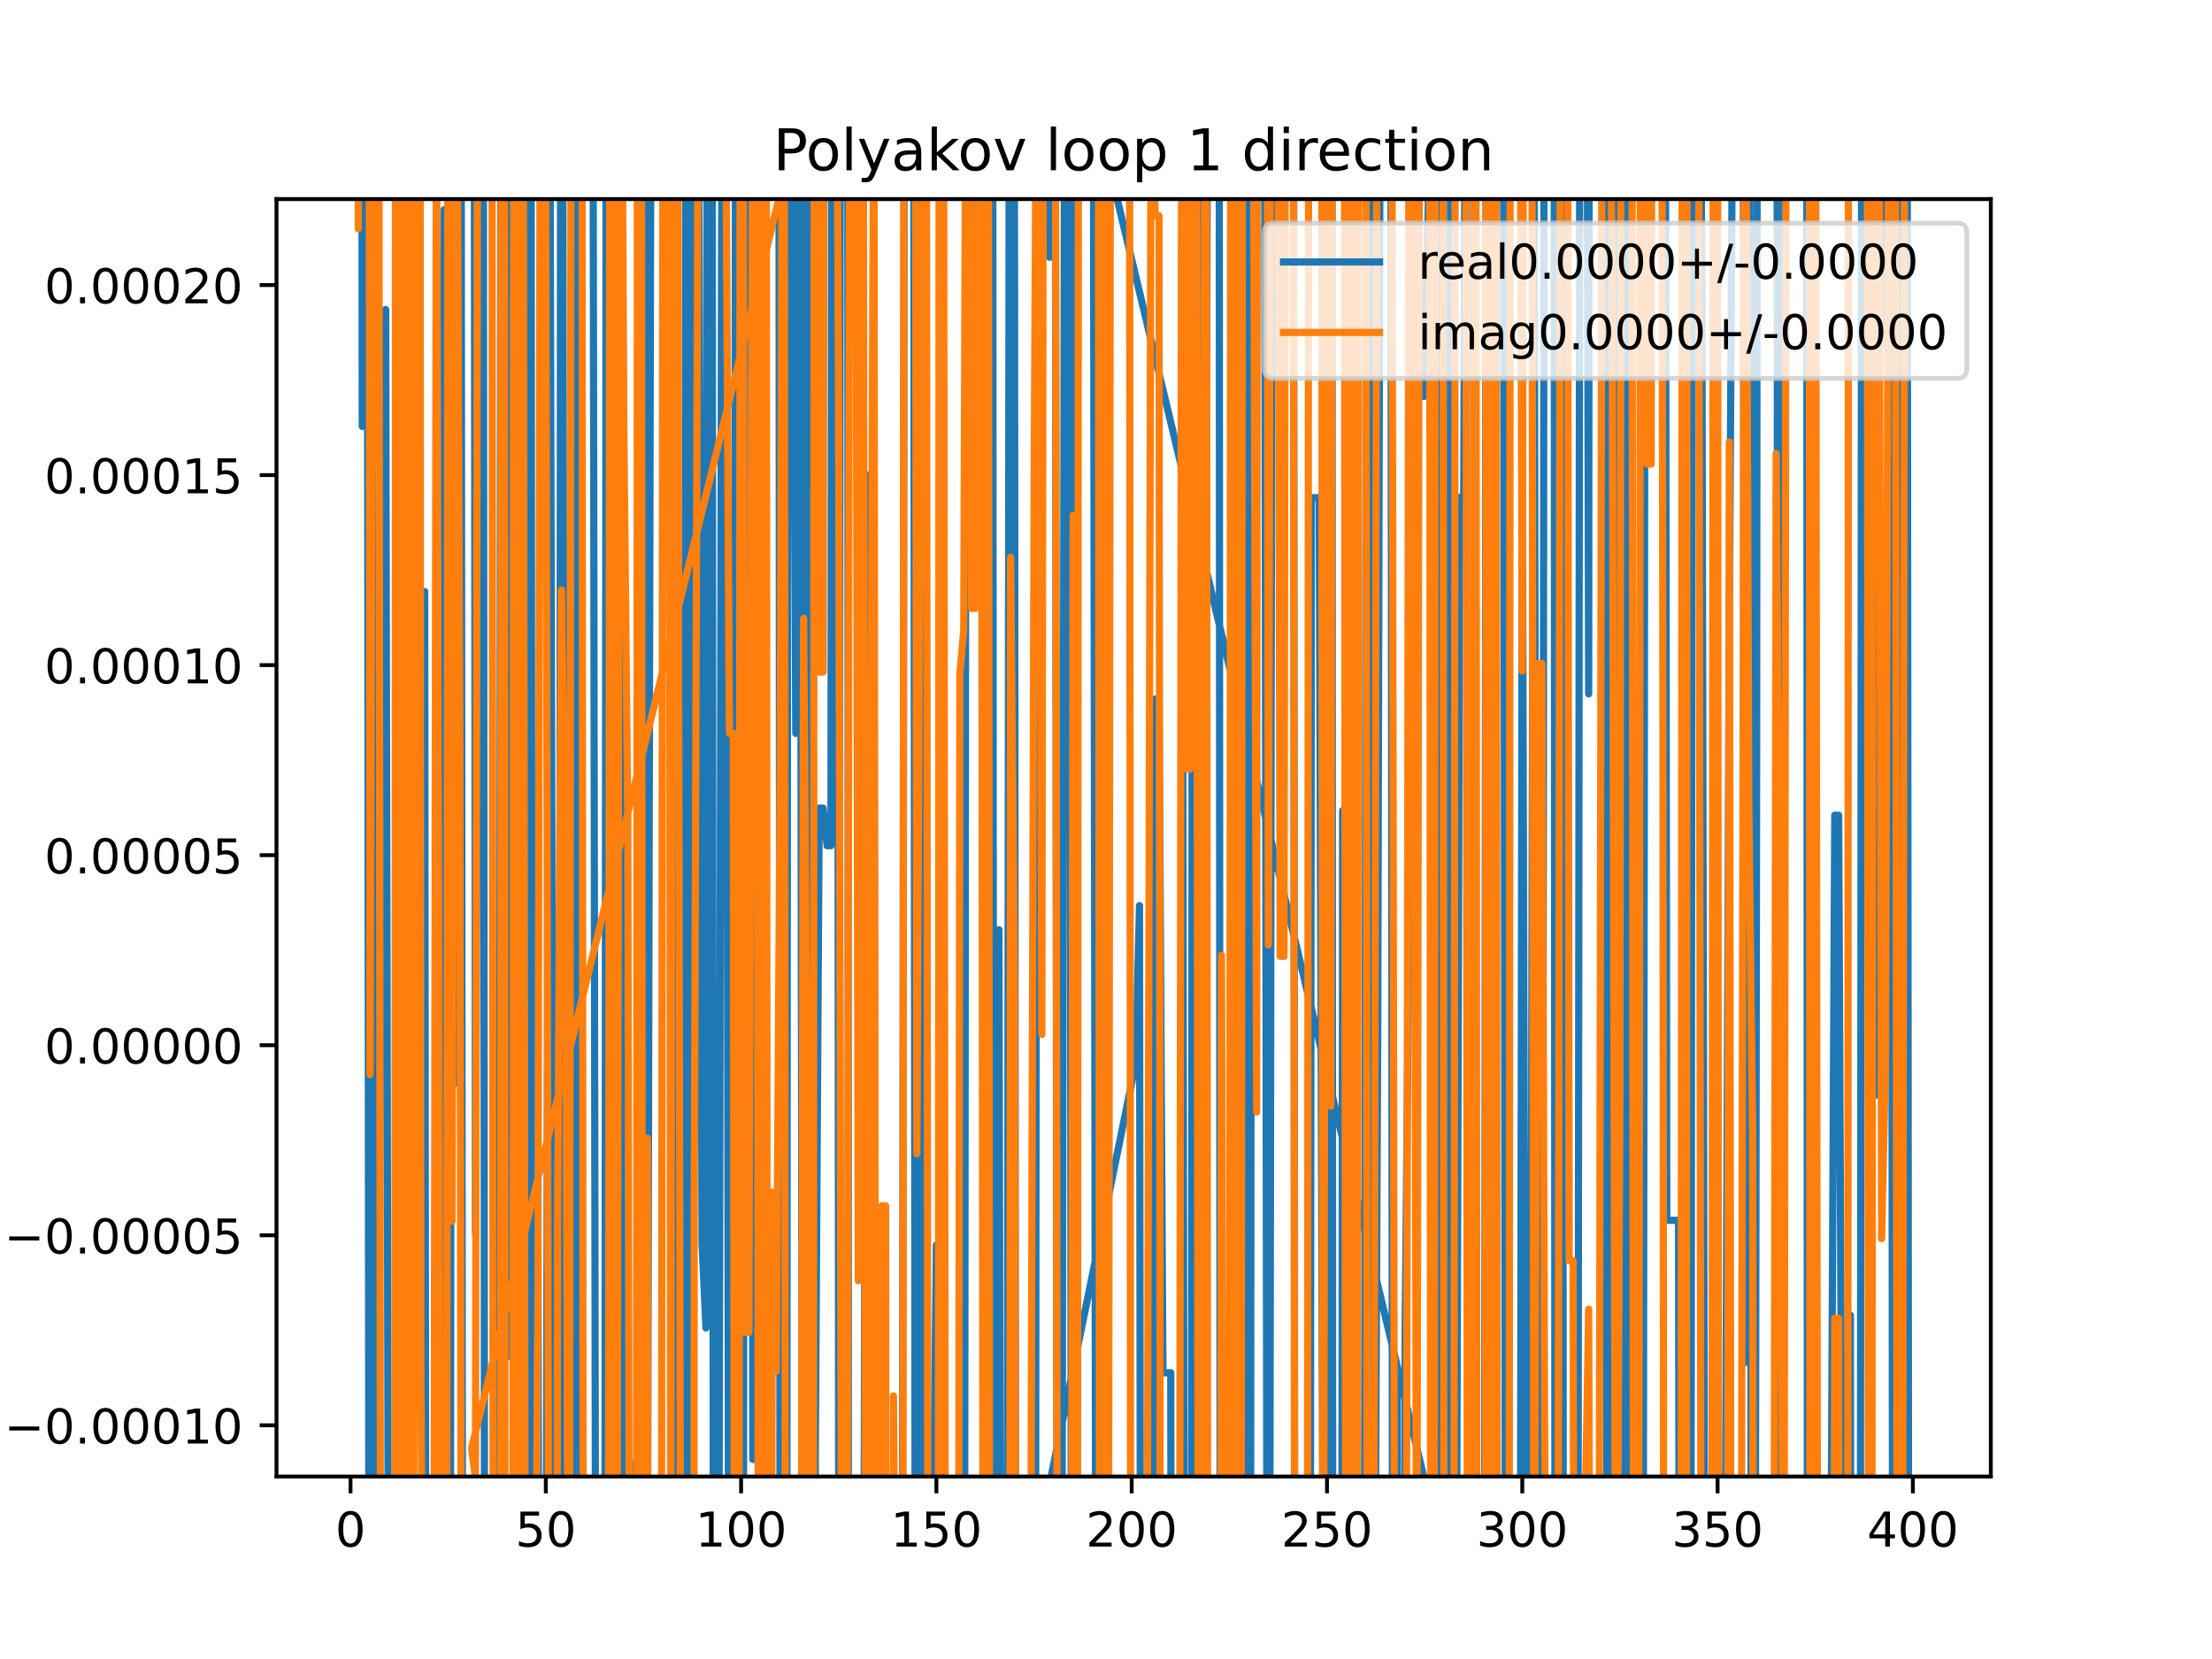 <?xml version="1.0" encoding="utf-8" standalone="no"?>
<!DOCTYPE svg PUBLIC "-//W3C//DTD SVG 1.1//EN"
  "http://www.w3.org/Graphics/SVG/1.1/DTD/svg11.dtd">
<!-- Created with matplotlib (https://matplotlib.org/) -->
<svg height="345.6pt" version="1.1" viewBox="0 0 460.8 345.6" width="460.8pt" xmlns="http://www.w3.org/2000/svg" xmlns:xlink="http://www.w3.org/1999/xlink">
 <defs>
  <style type="text/css">
*{stroke-linecap:butt;stroke-linejoin:round;}
  </style>
 </defs>
 <g id="figure_1">
  <g id="patch_1">
   <path d="M 0 345.6 
L 460.8 345.6 
L 460.8 0 
L 0 0 
z
" style="fill:#ffffff;"/>
  </g>
  <g id="axes_1">
   <g id="patch_2">
    <path d="M 57.6 307.584 
L 414.72 307.584 
L 414.72 41.472 
L 57.6 41.472 
z
" style="fill:#ffffff;"/>
   </g>
   <g id="matplotlib.axis_1">
    <g id="xtick_1">
     <g id="line2d_1">
      <defs>
       <path d="M 0 0 
L 0 3.5 
" id="m8704300aec" style="stroke:#000000;stroke-width:0.8;"/>
      </defs>
      <g>
       <use style="stroke:#000000;stroke-width:0.8;" x="73.019" xlink:href="#m8704300aec" y="307.584"/>
      </g>
     </g>
     <g id="text_1">
      <!-- 0 -->
      <defs>
       <path d="M 31.781 66.406 
Q 24.172 66.406 20.328 58.906 
Q 16.5 51.422 16.5 36.375 
Q 16.5 21.391 20.328 13.891 
Q 24.172 6.391 31.781 6.391 
Q 39.453 6.391 43.281 13.891 
Q 47.125 21.391 47.125 36.375 
Q 47.125 51.422 43.281 58.906 
Q 39.453 66.406 31.781 66.406 
z
M 31.781 74.219 
Q 44.047 74.219 50.516 64.516 
Q 56.984 54.828 56.984 36.375 
Q 56.984 17.969 50.516 8.266 
Q 44.047 -1.422 31.781 -1.422 
Q 19.531 -1.422 13.062 8.266 
Q 6.594 17.969 6.594 36.375 
Q 6.594 54.828 13.062 64.516 
Q 19.531 74.219 31.781 74.219 
z
" id="DejaVuSans-48"/>
      </defs>
      <g transform="translate(69.838 322.182)scale(0.1 -0.1)">
       <use xlink:href="#DejaVuSans-48"/>
      </g>
     </g>
    </g>
    <g id="xtick_2">
     <g id="line2d_2">
      <g>
       <use style="stroke:#000000;stroke-width:0.8;" x="113.703" xlink:href="#m8704300aec" y="307.584"/>
      </g>
     </g>
     <g id="text_2">
      <!-- 50 -->
      <defs>
       <path d="M 10.797 72.906 
L 49.516 72.906 
L 49.516 64.594 
L 19.828 64.594 
L 19.828 46.734 
Q 21.969 47.469 24.109 47.828 
Q 26.266 48.188 28.422 48.188 
Q 40.625 48.188 47.75 41.5 
Q 54.891 34.812 54.891 23.391 
Q 54.891 11.625 47.562 5.094 
Q 40.234 -1.422 26.906 -1.422 
Q 22.312 -1.422 17.547 -0.641 
Q 12.797 0.141 7.719 1.703 
L 7.719 11.625 
Q 12.109 9.234 16.797 8.062 
Q 21.484 6.891 26.703 6.891 
Q 35.156 6.891 40.078 11.328 
Q 45.016 15.766 45.016 23.391 
Q 45.016 31 40.078 35.438 
Q 35.156 39.891 26.703 39.891 
Q 22.75 39.891 18.812 39.016 
Q 14.891 38.141 10.797 36.281 
z
" id="DejaVuSans-53"/>
      </defs>
      <g transform="translate(107.34 322.182)scale(0.1 -0.1)">
       <use xlink:href="#DejaVuSans-53"/>
       <use x="63.623" xlink:href="#DejaVuSans-48"/>
      </g>
     </g>
    </g>
    <g id="xtick_3">
     <g id="line2d_3">
      <g>
       <use style="stroke:#000000;stroke-width:0.8;" x="154.386" xlink:href="#m8704300aec" y="307.584"/>
      </g>
     </g>
     <g id="text_3">
      <!-- 100 -->
      <defs>
       <path d="M 12.406 8.297 
L 28.516 8.297 
L 28.516 63.922 
L 10.984 60.406 
L 10.984 69.391 
L 28.422 72.906 
L 38.281 72.906 
L 38.281 8.297 
L 54.391 8.297 
L 54.391 0 
L 12.406 0 
z
" id="DejaVuSans-49"/>
      </defs>
      <g transform="translate(144.842 322.182)scale(0.1 -0.1)">
       <use xlink:href="#DejaVuSans-49"/>
       <use x="63.623" xlink:href="#DejaVuSans-48"/>
       <use x="127.246" xlink:href="#DejaVuSans-48"/>
      </g>
     </g>
    </g>
    <g id="xtick_4">
     <g id="line2d_4">
      <g>
       <use style="stroke:#000000;stroke-width:0.8;" x="195.07" xlink:href="#m8704300aec" y="307.584"/>
      </g>
     </g>
     <g id="text_4">
      <!-- 150 -->
      <g transform="translate(185.526 322.182)scale(0.1 -0.1)">
       <use xlink:href="#DejaVuSans-49"/>
       <use x="63.623" xlink:href="#DejaVuSans-53"/>
       <use x="127.246" xlink:href="#DejaVuSans-48"/>
      </g>
     </g>
    </g>
    <g id="xtick_5">
     <g id="line2d_5">
      <g>
       <use style="stroke:#000000;stroke-width:0.8;" x="235.753" xlink:href="#m8704300aec" y="307.584"/>
      </g>
     </g>
     <g id="text_5">
      <!-- 200 -->
      <defs>
       <path d="M 19.188 8.297 
L 53.609 8.297 
L 53.609 0 
L 7.328 0 
L 7.328 8.297 
Q 12.938 14.109 22.625 23.891 
Q 32.328 33.688 34.812 36.531 
Q 39.547 41.844 41.422 45.531 
Q 43.312 49.219 43.312 52.781 
Q 43.312 58.594 39.234 62.25 
Q 35.156 65.922 28.609 65.922 
Q 23.969 65.922 18.812 64.312 
Q 13.672 62.703 7.812 59.422 
L 7.812 69.391 
Q 13.766 71.781 18.938 73 
Q 24.125 74.219 28.422 74.219 
Q 39.75 74.219 46.484 68.547 
Q 53.219 62.891 53.219 53.422 
Q 53.219 48.922 51.531 44.891 
Q 49.859 40.875 45.406 35.406 
Q 44.188 33.984 37.641 27.219 
Q 31.109 20.453 19.188 8.297 
z
" id="DejaVuSans-50"/>
      </defs>
      <g transform="translate(226.209 322.182)scale(0.1 -0.1)">
       <use xlink:href="#DejaVuSans-50"/>
       <use x="63.623" xlink:href="#DejaVuSans-48"/>
       <use x="127.246" xlink:href="#DejaVuSans-48"/>
      </g>
     </g>
    </g>
    <g id="xtick_6">
     <g id="line2d_6">
      <g>
       <use style="stroke:#000000;stroke-width:0.8;" x="276.437" xlink:href="#m8704300aec" y="307.584"/>
      </g>
     </g>
     <g id="text_6">
      <!-- 250 -->
      <g transform="translate(266.893 322.182)scale(0.1 -0.1)">
       <use xlink:href="#DejaVuSans-50"/>
       <use x="63.623" xlink:href="#DejaVuSans-53"/>
       <use x="127.246" xlink:href="#DejaVuSans-48"/>
      </g>
     </g>
    </g>
    <g id="xtick_7">
     <g id="line2d_7">
      <g>
       <use style="stroke:#000000;stroke-width:0.8;" x="317.12" xlink:href="#m8704300aec" y="307.584"/>
      </g>
     </g>
     <g id="text_7">
      <!-- 300 -->
      <defs>
       <path d="M 40.578 39.312 
Q 47.656 37.797 51.625 33 
Q 55.609 28.219 55.609 21.188 
Q 55.609 10.406 48.188 4.484 
Q 40.766 -1.422 27.094 -1.422 
Q 22.516 -1.422 17.656 -0.516 
Q 12.797 0.391 7.625 2.203 
L 7.625 11.719 
Q 11.719 9.328 16.594 8.109 
Q 21.484 6.891 26.812 6.891 
Q 36.078 6.891 40.938 10.547 
Q 45.797 14.203 45.797 21.188 
Q 45.797 27.641 41.281 31.266 
Q 36.766 34.906 28.719 34.906 
L 20.219 34.906 
L 20.219 43.016 
L 29.109 43.016 
Q 36.375 43.016 40.234 45.922 
Q 44.094 48.828 44.094 54.297 
Q 44.094 59.906 40.109 62.906 
Q 36.141 65.922 28.719 65.922 
Q 24.656 65.922 20.016 65.031 
Q 15.375 64.156 9.812 62.312 
L 9.812 71.094 
Q 15.438 72.656 20.344 73.438 
Q 25.25 74.219 29.594 74.219 
Q 40.828 74.219 47.359 69.109 
Q 53.906 64.016 53.906 55.328 
Q 53.906 49.266 50.438 45.094 
Q 46.969 40.922 40.578 39.312 
z
" id="DejaVuSans-51"/>
      </defs>
      <g transform="translate(307.576 322.182)scale(0.1 -0.1)">
       <use xlink:href="#DejaVuSans-51"/>
       <use x="63.623" xlink:href="#DejaVuSans-48"/>
       <use x="127.246" xlink:href="#DejaVuSans-48"/>
      </g>
     </g>
    </g>
    <g id="xtick_8">
     <g id="line2d_8">
      <g>
       <use style="stroke:#000000;stroke-width:0.8;" x="357.804" xlink:href="#m8704300aec" y="307.584"/>
      </g>
     </g>
     <g id="text_8">
      <!-- 350 -->
      <g transform="translate(348.26 322.182)scale(0.1 -0.1)">
       <use xlink:href="#DejaVuSans-51"/>
       <use x="63.623" xlink:href="#DejaVuSans-53"/>
       <use x="127.246" xlink:href="#DejaVuSans-48"/>
      </g>
     </g>
    </g>
    <g id="xtick_9">
     <g id="line2d_9">
      <g>
       <use style="stroke:#000000;stroke-width:0.8;" x="398.487" xlink:href="#m8704300aec" y="307.584"/>
      </g>
     </g>
     <g id="text_9">
      <!-- 400 -->
      <defs>
       <path d="M 37.797 64.312 
L 12.891 25.391 
L 37.797 25.391 
z
M 35.203 72.906 
L 47.609 72.906 
L 47.609 25.391 
L 58.016 25.391 
L 58.016 17.188 
L 47.609 17.188 
L 47.609 0 
L 37.797 0 
L 37.797 17.188 
L 4.891 17.188 
L 4.891 26.703 
z
" id="DejaVuSans-52"/>
      </defs>
      <g transform="translate(388.944 322.182)scale(0.1 -0.1)">
       <use xlink:href="#DejaVuSans-52"/>
       <use x="63.623" xlink:href="#DejaVuSans-48"/>
       <use x="127.246" xlink:href="#DejaVuSans-48"/>
      </g>
     </g>
    </g>
   </g>
   <g id="matplotlib.axis_2">
    <g id="ytick_1">
     <g id="line2d_10">
      <defs>
       <path d="M 0 0 
L -3.5 0 
" id="ma40a8d2a27" style="stroke:#000000;stroke-width:0.8;"/>
      </defs>
      <g>
       <use style="stroke:#000000;stroke-width:0.8;" x="57.6" xlink:href="#ma40a8d2a27" y="296.916"/>
      </g>
     </g>
     <g id="text_10">
      <!-- −0.00010 -->
      <defs>
       <path d="M 10.594 35.5 
L 73.188 35.5 
L 73.188 27.203 
L 10.594 27.203 
z
" id="DejaVuSans-8722"/>
       <path d="M 10.688 12.406 
L 21 12.406 
L 21 0 
L 10.688 0 
z
" id="DejaVuSans-46"/>
      </defs>
      <g transform="translate(0.867 300.715)scale(0.1 -0.1)">
       <use xlink:href="#DejaVuSans-8722"/>
       <use x="83.789" xlink:href="#DejaVuSans-48"/>
       <use x="147.412" xlink:href="#DejaVuSans-46"/>
       <use x="179.199" xlink:href="#DejaVuSans-48"/>
       <use x="242.822" xlink:href="#DejaVuSans-48"/>
       <use x="306.445" xlink:href="#DejaVuSans-48"/>
       <use x="370.068" xlink:href="#DejaVuSans-49"/>
       <use x="433.691" xlink:href="#DejaVuSans-48"/>
      </g>
     </g>
    </g>
    <g id="ytick_2">
     <g id="line2d_11">
      <g>
       <use style="stroke:#000000;stroke-width:0.8;" x="57.6" xlink:href="#ma40a8d2a27" y="257.327"/>
      </g>
     </g>
     <g id="text_11">
      <!-- −0.00005 -->
      <g transform="translate(0.867 261.126)scale(0.1 -0.1)">
       <use xlink:href="#DejaVuSans-8722"/>
       <use x="83.789" xlink:href="#DejaVuSans-48"/>
       <use x="147.412" xlink:href="#DejaVuSans-46"/>
       <use x="179.199" xlink:href="#DejaVuSans-48"/>
       <use x="242.822" xlink:href="#DejaVuSans-48"/>
       <use x="306.445" xlink:href="#DejaVuSans-48"/>
       <use x="370.068" xlink:href="#DejaVuSans-48"/>
       <use x="433.691" xlink:href="#DejaVuSans-53"/>
      </g>
     </g>
    </g>
    <g id="ytick_3">
     <g id="line2d_12">
      <g>
       <use style="stroke:#000000;stroke-width:0.8;" x="57.6" xlink:href="#ma40a8d2a27" y="217.737"/>
      </g>
     </g>
     <g id="text_12">
      <!-- 0.00000 -->
      <g transform="translate(9.247 221.537)scale(0.1 -0.1)">
       <use xlink:href="#DejaVuSans-48"/>
       <use x="63.623" xlink:href="#DejaVuSans-46"/>
       <use x="95.41" xlink:href="#DejaVuSans-48"/>
       <use x="159.033" xlink:href="#DejaVuSans-48"/>
       <use x="222.656" xlink:href="#DejaVuSans-48"/>
       <use x="286.279" xlink:href="#DejaVuSans-48"/>
       <use x="349.902" xlink:href="#DejaVuSans-48"/>
      </g>
     </g>
    </g>
    <g id="ytick_4">
     <g id="line2d_13">
      <g>
       <use style="stroke:#000000;stroke-width:0.8;" x="57.6" xlink:href="#ma40a8d2a27" y="178.148"/>
      </g>
     </g>
     <g id="text_13">
      <!-- 0.00005 -->
      <g transform="translate(9.247 181.947)scale(0.1 -0.1)">
       <use xlink:href="#DejaVuSans-48"/>
       <use x="63.623" xlink:href="#DejaVuSans-46"/>
       <use x="95.41" xlink:href="#DejaVuSans-48"/>
       <use x="159.033" xlink:href="#DejaVuSans-48"/>
       <use x="222.656" xlink:href="#DejaVuSans-48"/>
       <use x="286.279" xlink:href="#DejaVuSans-48"/>
       <use x="349.902" xlink:href="#DejaVuSans-53"/>
      </g>
     </g>
    </g>
    <g id="ytick_5">
     <g id="line2d_14">
      <g>
       <use style="stroke:#000000;stroke-width:0.8;" x="57.6" xlink:href="#ma40a8d2a27" y="138.558"/>
      </g>
     </g>
     <g id="text_14">
      <!-- 0.00010 -->
      <g transform="translate(9.247 142.358)scale(0.1 -0.1)">
       <use xlink:href="#DejaVuSans-48"/>
       <use x="63.623" xlink:href="#DejaVuSans-46"/>
       <use x="95.41" xlink:href="#DejaVuSans-48"/>
       <use x="159.033" xlink:href="#DejaVuSans-48"/>
       <use x="222.656" xlink:href="#DejaVuSans-48"/>
       <use x="286.279" xlink:href="#DejaVuSans-49"/>
       <use x="349.902" xlink:href="#DejaVuSans-48"/>
      </g>
     </g>
    </g>
    <g id="ytick_6">
     <g id="line2d_15">
      <g>
       <use style="stroke:#000000;stroke-width:0.8;" x="57.6" xlink:href="#ma40a8d2a27" y="98.969"/>
      </g>
     </g>
     <g id="text_15">
      <!-- 0.00015 -->
      <g transform="translate(9.247 102.768)scale(0.1 -0.1)">
       <use xlink:href="#DejaVuSans-48"/>
       <use x="63.623" xlink:href="#DejaVuSans-46"/>
       <use x="95.41" xlink:href="#DejaVuSans-48"/>
       <use x="159.033" xlink:href="#DejaVuSans-48"/>
       <use x="222.656" xlink:href="#DejaVuSans-48"/>
       <use x="286.279" xlink:href="#DejaVuSans-49"/>
       <use x="349.902" xlink:href="#DejaVuSans-53"/>
      </g>
     </g>
    </g>
    <g id="ytick_7">
     <g id="line2d_16">
      <g>
       <use style="stroke:#000000;stroke-width:0.8;" x="57.6" xlink:href="#ma40a8d2a27" y="59.38"/>
      </g>
     </g>
     <g id="text_16">
      <!-- 0.00020 -->
      <g transform="translate(9.247 63.179)scale(0.1 -0.1)">
       <use xlink:href="#DejaVuSans-48"/>
       <use x="63.623" xlink:href="#DejaVuSans-46"/>
       <use x="95.41" xlink:href="#DejaVuSans-48"/>
       <use x="159.033" xlink:href="#DejaVuSans-48"/>
       <use x="222.656" xlink:href="#DejaVuSans-48"/>
       <use x="286.279" xlink:href="#DejaVuSans-50"/>
       <use x="349.902" xlink:href="#DejaVuSans-48"/>
      </g>
     </g>
    </g>
   </g>
   <g id="line2d_17">
    <path clip-path="url(#p354c9851df)" d="M 73.833 40.189 
L 73.876 -1 
M 75.371 -1 
L 75.46 88.829 
L 75.718 -1 
M 76.483 -1 
L 76.86 346.6 
M 77.243 346.6 
L 77.5 -1 
M 78.36 -1 
L 78.654 346.6 
M 78.883 346.6 
L 79.528 71.275 
L 80.342 64.478 
L 80.918 346.6 
M 84.146 346.6 
L 84.41 225.744 
L 84.843 346.6 
M 85.355 346.6 
L 85.781 -1 
M 86.457 -1 
L 86.851 196.244 
L 87.665 261.511 
L 88.479 123.226 
L 88.693 346.6 
M 90.594 346.6 
L 90.92 157.163 
L 91.733 235.713 
L 92.547 43.671 
L 92.817 346.6 
M 93.833 346.6 
L 94.101 -1 
M 94.415 -1 
L 94.988 225.659 
L 95.335 -1 
M 96.058 -1 
L 96.35 346.6 
M 210.99 346.6 
L 236.567 221.606 
L 237.381 188.653 
L 237.575 346.6 
M 240.054 346.6 
L 240.635 145.621 
L 241.449 145.621 
L 242.263 285.962 
L 243.89 285.962 
L 243.976 346.6 
M 246.083 346.6 
L 246.331 112.217 
L 246.687 346.6 
M 248.19 346.6 
L 248.458 -1 
M 249.699 -1 
L 249.951 346.6 
M 251.007 346.6 
L 251.213 137.33 
L 251.601 -1 
M 253.978 -1 
L 254.171 346.6 
M 256.126 346.6 
L 256.665 -1 
M 258.971 -1 
L 259.35 32.127 
L 259.671 346.6 
M 260.512 346.6 
L 260.763 -1 
M 263.406 -1 
L 263.947 346.6 
M 264.508 346.6 
L 265.036 -1 
M 269.471 -1 
L 269.722 346.6 
M 272.968 346.6 
L 273.182 103.675 
L 274.809 103.675 
L 275.676 346.6 
M 276.741 346.6 
L 276.948 -1 
M 277.475 -1 
L 277.63 346.6 
M 279.528 346.6 
L 279.691 168.855 
L 280.266 346.6 
M 281.854 346.6 
L 282.09 -1 
M 282.206 -1 
L 282.617 346.6 
M 284.239 346.6 
L 284.674 -1 
M 285.861 -1 
L 286.165 346.6 
M 286.392 346.6 
L 287.014 213.366 
L 287.542 -1 
M 289.725 -1 
L 290.097 346.6 
M 290.868 346.6 
L 291.083 288.635 
L 291.126 346.6 
M 292.659 346.6 
L 292.71 277.799 
L 293.524 192.83 
L 294.337 192.83 
L 295.151 2.419 
L 295.965 82.549 
L 296.778 82.549 
L 297.592 39.497 
L 297.837 -1 
M 298.476 -1 
L 298.733 346.6 
M 299.657 346.6 
L 299.889 -1 
M 300.283 -1 
L 300.687 346.6 
M 301.52 346.6 
L 301.66 317.976 
L 302.227 -1 
M 302.693 -1 
L 303.24 346.6 
M 303.379 346.6 
L 304.101 103.597 
L 304.915 103.597 
L 305.274 -1 
M 306.941 -1 
L 307.164 346.6 
M 309.26 346.6 
L 309.6 -1 
M 309.911 -1 
L 310.107 346.6 
M 311.296 346.6 
L 311.425 178.888 
L 311.765 -1 
M 313.191 -1 
L 313.607 346.6 
M 316.701 346.6 
L 317.12 93.309 
L 317.837 346.6 
M 318.821 346.6 
L 319.561 5.086 
L 320.116 346.6 
M 321.34 346.6 
L 321.67 -1 
M 323.749 -1 
L 323.935 346.6 
M 324.926 346.6 
L 325.102 -1 
M 325.448 -1 
L 325.666 346.6 
M 328.717 346.6 
L 329.115 -1 
M 330.593 -1 
L 330.953 144.546 
L 331.054 -1 
M 334.546 -1 
L 334.77 346.6 
M 335.216 346.6 
L 335.391 -1 
M 336.871 -1 
L 337.041 346.6 
M 337.901 346.6 
L 338.079 -1 
M 339.278 -1 
L 339.449 346.6 
M 342.282 346.6 
L 342.344 316.385 
L 342.741 -1 
M 346.92 -1 
L 347.226 254.215 
L 349.667 254.215 
L 349.813 346.6 
M 352.259 346.6 
L 352.554 -1 
M 354.25 -1 
L 354.549 68.395 
L 355.125 346.6 
M 357.721 346.6 
L 357.804 309.603 
L 357.87 346.6 
M 359.381 346.6 
L 359.431 319.675 
L 360.245 130.316 
L 361.058 -1 
M 363.126 -1 
L 363.499 283.868 
L 364.028 -1 
M 364.463 -1 
L 364.801 346.6 
M 365.646 346.6 
L 365.94 157.137 
L 366.066 -1 
M 370.188 -1 
L 370.424 346.6 
M 371.442 346.6 
L 371.77 -1 
M 376.382 -1 
L 376.508 346.6 
M 378.91 346.6 
L 378.959 332.242 
L 381.4 332.242 
L 382.214 169.821 
L 383.028 169.821 
L 383.828 346.6 
M 384.687 346.6 
L 385.469 273.988 
L 385.564 346.6 
M 387.542 346.6 
L 387.827 -1 
M 390.109 -1 
L 390.351 228.106 
L 391.164 228.106 
L 391.54 -1 
M 392.617 -1 
L 392.792 71.775 
L 392.937 -1 
M 393.926 -1 
L 394.261 346.6 
M 394.895 346.6 
L 395.233 230.127 
L 396.046 270.305 
L 396.344 -1 
M 397.292 -1 
L 397.611 346.6 
M 305.943 346.6 
L 222.544 -1 
M 98.786 -1 
L 99.057 256.804 
L 99.87 9.071 
L 100.684 9.071 
L 100.947 346.6 
M 103.034 346.6 
L 103.125 257.721 
L 103.575 346.6 
M 104.009 346.6 
L 104.352 -1 
M 105.232 -1 
L 105.566 282.688 
L 105.938 -1 
M 107.547 -1 
L 107.745 346.6 
M 109.883 346.6 
L 110.227 -1 
M 110.623 -1 
L 110.896 346.6 
M 111.947 346.6 
L 112.075 259.055 
L 112.2 346.6 
M 113.768 346.6 
L 114.516 0.51 
L 115.409 346.6 
M 116.509 346.6 
L 116.807 -1 
M 117.203 -1 
L 117.689 346.6 
M 119.334 346.6 
L 119.96 -1 
M 120.437 -1 
L 120.99 346.6 
M 121.041 346.6 
L 121.287 -1 
M 123.513 -1 
L 124.085 346.6 
M 126.001 346.6 
L 126.276 -1 
M 127.234 -1 
L 127.535 329.895 
L 127.826 -1 
M 129.506 -1 
L 129.966 346.6 
M 131.361 346.6 
L 131.603 305.026 
L 132.417 305.026 
L 132.651 346.6 
M 133.344 346.6 
L 133.728 -1 
M 134.416 -1 
L 134.858 340.487 
L 135.638 -1 
M 140.207 -1 
L 140.521 346.6 
M 142.593 346.6 
L 142.908 -1 
M 143.163 -1 
L 143.77 346.6 
M 143.825 346.6 
L 144.078 -1 
M 145.458 -1 
L 146.249 258.991 
L 147.063 276.646 
L 147.301 -1 
M 148.357 -1 
L 148.605 346.6 
M 149.738 346.6 
L 150.318 50.08 
L 150.623 -1 
M 151.261 -1 
L 151.791 346.6 
M 152.867 346.6 
L 153.24 -1 
M 153.72 -1 
L 153.885 346.6 
M 154.88 346.6 
L 155.042 -1 
M 156.44 -1 
L 156.827 304.026 
L 157.641 304.026 
L 158.103 -1 
M 158.86 -1 
L 159.268 232.632 
L 159.513 -1 
M 162.258 -1 
L 162.504 346.6 
M 163.901 346.6 
L 164.137 -1 
M 165.056 -1 
L 165.777 152.784 
L 166.541 -1 
M 166.607 -1 
L 167.169 346.6 
M 167.657 346.6 
L 168.219 21.322 
L 168.461 346.6 
M 169.802 346.6 
L 169.846 303.134 
L 170.66 168.341 
L 171.473 168.341 
L 172.287 176.167 
L 173.101 176.167 
L 173.278 -1 
M 174.443 -1 
L 174.728 339.744 
L 175.05 -1 
M 176.596 -1 
L 176.756 346.6 
M 179.969 346.6 
L 180.424 98.861 
L 180.843 346.6 
M 181.653 346.6 
L 182.051 124.075 
L 182.39 346.6 
M 185.29 346.6 
L 185.306 337.535 
L 185.335 346.6 
M 187.976 346.6 
L 188.386 -1 
M 190.325 -1 
L 190.65 346.6 
M 191.363 346.6 
L 191.698 -1 
M 191.977 -1 
L 192.437 346.6 
M 194.234 346.6 
L 194.256 333.48 
L 195.07 259.351 
L 195.347 346.6 
M 200.941 346.6 
L 201.262 -1 
M 205.327 -1 
L 205.647 157.972 
L 205.846 -1 
M 206.792 -1 
L 207.025 346.6 
M 207.851 346.6 
L 208.088 193.676 
L 208.431 346.6 
M 209.814 346.6 
L 210.269 -1 
M 211.177 -1 
L 211.343 50.16 
L 211.569 346.6 
M 215.725 346.6 
L 216.019 -1 
M 218.428 -1 
L 218.666 53.591 
L 218.79 -1 
M 219.827 -1 
L 220.223 346.6 
M 221.21 346.6 
L 221.79 -1 
M 222.818 -1 
L 223.189 346.6 
M 223.771 346.6 
L 224.001 -1 
M 227.739 -1 
L 228.266 346.6 
M 228.527 346.6 
L 228.838 -1 
M 229.597 -1 
L 229.867 346.6 
M 230.486 346.6 
L 231.104 -1 
M 233.312 -1 
L 233.312 -0.568 
L 233.313 -1 
M 235.74 -1 
L 235.753 4.517 
L 235.753 4.517 
" style="fill:none;stroke:#1f77b4;stroke-linecap:square;stroke-width:1.5;"/>
   </g>
   <g id="line2d_18">
    <path clip-path="url(#p354c9851df)" d="M 74.638 -1 
L 74.646 47.67 
L 74.738 -1 
M 76.897 -1 
L 77.087 223.849 
L 77.804 -1 
M 78.921 -1 
L 79.267 346.6 
M 82.279 346.6 
L 82.411 -1 
M 83.237 -1 
L 83.398 346.6 
M 84.076 346.6 
L 84.41 45.733 
L 84.724 -1 
M 85.299 -1 
L 85.65 346.6 
M 86.198 346.6 
L 86.343 -1 
M 87.511 -1 
L 87.665 283.42 
L 88.034 346.6 
M 90.398 346.6 
L 90.92 8.297 
L 91.739 346.6 
M 93.061 346.6 
L 93.315 -1 
M 93.521 -1 
L 94.174 254.426 
L 94.882 -1 
M 95.15 -1 
L 95.802 154.479 
L 96.075 346.6 
M 233.75 346.6 
L 236.567 335.939 
L 237.204 346.6 
M 238.978 346.6 
L 239.008 324.549 
L 239.822 8.462 
L 240.635 44.947 
L 241.449 44.947 
L 241.704 346.6 
M 245.736 346.6 
L 246.178 -1 
M 246.679 -1 
L 247.145 160.214 
L 247.958 160.214 
L 248.181 -1 
M 249.238 -1 
L 249.586 318.261 
L 250.399 308.533 
L 251.007 -1 
M 251.3 -1 
L 251.59 346.6 
M 254.268 346.6 
L 254.468 199.008 
L 254.928 346.6 
M 256.179 346.6 
L 256.378 -1 
M 257.396 -1 
L 257.58 346.6 
M 258.563 346.6 
L 258.81 -1 
M 261.054 -1 
L 261.791 231.66 
L 261.919 -1 
M 263.993 -1 
L 264.232 196.849 
L 264.69 -1 
M 266.212 -1 
L 266.673 199.217 
L 267.486 199.217 
L 267.785 -1 
M 269.413 -1 
L 269.687 346.6 
M 272.299 346.6 
L 272.368 342.077 
L 272.623 -1 
M 275.328 -1 
L 275.567 346.6 
M 275.74 346.6 
L 276.237 -1 
M 276.743 -1 
L 277.25 230.436 
L 277.554 -1 
M 280.074 -1 
L 280.308 346.6 
M 280.754 346.6 
L 281.049 -1 
M 281.519 -1 
L 281.738 346.6 
M 282.694 346.6 
L 283.076 -1 
M 284.486 -1 
L 284.573 42.004 
L 284.8 346.6 
M 286.191 346.6 
L 286.201 336.889 
L 286.867 -1 
M 289.935 -1 
L 290.509 346.6 
M 292.963 346.6 
L 293.524 10.822 
L 294.337 10.822 
L 295.13 346.6 
M 295.164 346.6 
L 295.686 -1 
M 297.814 -1 
L 298.053 346.6 
M 298.756 346.6 
L 298.993 -1 
M 300.628 -1 
L 300.784 346.6 
M 302.875 346.6 
L 303.158 -1 
M 305.383 -1 
L 305.686 346.6 
M 306.775 346.6 
L 307.159 -1 
M 307.461 -1 
L 307.665 346.6 
M 309.44 346.6 
L 309.624 -1 
M 310.099 -1 
L 310.419 346.6 
M 310.808 346.6 
L 311.136 -1 
M 311.651 -1 
L 311.908 346.6 
M 314.397 346.6 
L 314.615 -1 
M 316.649 -1 
L 317.12 139.834 
L 317.389 -1 
M 319.107 -1 
L 319.545 346.6 
M 319.609 346.6 
L 320.375 138.237 
L 321.189 138.237 
L 321.971 346.6 
M 324.567 346.6 
L 325.049 -1 
M 326.528 -1 
L 326.884 262.637 
L 327.698 262.637 
L 327.845 346.6 
M 329.275 346.6 
L 329.325 321.437 
L 330.139 321.437 
L 330.953 272.726 
L 331.183 346.6 
M 333.113 346.6 
L 333.755 -1 
M 335.368 -1 
L 335.835 61.681 
L 336.538 346.6 
M 336.87 346.6 
L 337.462 227.395 
L 337.706 -1 
M 339.953 -1 
L 340.285 346.6 
M 341.358 346.6 
L 341.53 224.793 
L 341.736 -1 
M 343.054 -1 
L 343.158 96.667 
L 343.971 96.667 
L 344.134 -1 
M 346.185 -1 
L 346.412 149.79 
L 346.578 346.6 
M 350.199 346.6 
L 350.439 -1 
M 350.609 -1 
L 351.294 320.877 
L 351.448 -1 
M 353.832 -1 
L 354.363 346.6 
M 356.625 346.6 
L 356.911 -1 
M 357.807 -1 
L 357.982 346.6 
M 359.859 346.6 
L 360.245 92.07 
L 360.6 346.6 
M 362.735 346.6 
L 363.412 -1 
M 363.671 -1 
L 364.313 167.843 
L 365.127 237.933 
L 365.2 346.6 
M 369.551 346.6 
L 370.009 94.494 
L 370.822 217.537 
L 371.543 346.6 
M 371.657 346.6 
L 372.083 -1 
M 376.918 -1 
L 377.053 346.6 
M 377.85 346.6 
L 378.102 -1 
M 378.216 -1 
L 378.623 346.6 
M 382.051 346.6 
L 382.214 274.621 
L 383.028 274.621 
L 383.113 346.6 
M 384.923 346.6 
L 385.075 -1 
M 388.995 -1 
L 389.235 346.6 
M 389.939 346.6 
L 390.259 -1 
M 391.39 -1 
L 391.978 258.023 
L 392.792 220.721 
L 393.487 -1 
M 394.81 -1 
L 395.207 346.6 
M 396.334 346.6 
L 396.766 -1 
M 172.696 -1 
L 98.243 301.653 
L 99.057 308.058 
L 99.505 -1 
M 102.486 -1 
L 102.74 346.6 
M 104.298 346.6 
L 104.432 -1 
M 105.081 -1 
L 105.217 346.6 
M 106.851 346.6 
L 107.014 -1 
M 107.522 -1 
L 107.82 346.6 
M 108.257 346.6 
L 108.655 -1 
M 108.992 -1 
L 109.406 346.6 
M 111.571 346.6 
L 112.075 265.86 
L 112.554 -1 
M 113.536 -1 
L 113.703 46.917 
L 114.317 346.6 
M 116.038 346.6 
L 116.144 255.732 
L 116.957 122.903 
L 117.771 182.151 
L 118.405 346.6 
M 118.63 346.6 
L 118.97 -1 
M 121.231 -1 
L 121.483 346.6 
M 126.766 346.6 
L 127.035 -1 
M 128.002 -1 
L 128.254 346.6 
M 128.548 346.6 
L 129.074 -1 
M 129.478 -1 
L 129.976 90.683 
L 130.79 171.255 
L 131.112 346.6 
M 132.583 346.6 
L 132.798 -1 
M 133.627 -1 
L 133.824 346.6 
M 134.679 346.6 
L 134.858 237.134 
L 134.974 346.6 
M 137.79 346.6 
L 138.1 -1 
M 139.387 -1 
L 139.732 346.6 
M 139.747 346.6 
L 140.033 -1 
M 141.222 -1 
L 141.367 137.171 
L 141.792 346.6 
M 144.544 346.6 
L 144.622 251.317 
L 145.496 -1 
M 151.096 -1 
L 151.131 12.84 
L 151.945 152.762 
L 152.759 152.762 
L 152.979 346.6 
M 153.952 346.6 
L 154.205 -1 
M 154.771 -1 
L 155.2 277.546 
L 156.013 277.546 
L 156.827 8.29 
L 157.641 8.29 
L 157.972 346.6 
M 158.741 346.6 
L 158.942 -1 
M 159.625 -1 
L 159.846 346.6 
M 160.725 346.6 
L 160.895 248.334 
L 161.709 285.65 
L 162.523 160.693 
L 163.036 -1 
M 163.391 -1 
L 163.593 346.6 
M 166.887 346.6 
L 167.405 128.802 
L 168.219 236.711 
L 168.315 346.6 
M 169.434 346.6 
L 169.605 -1 
M 170.478 -1 
L 170.66 140.006 
L 171.473 140.006 
L 171.691 -1 
M 174.347 -1 
L 174.728 97.649 
L 175.339 346.6 
M 176.477 346.6 
L 176.992 -1 
M 178.258 -1 
L 178.796 266.806 
L 179.33 -1 
M 179.809 -1 
L 180.303 346.6 
M 180.739 346.6 
L 182.051 2.863 
L 182.375 346.6 
M 183.552 346.6 
L 183.678 251.194 
L 184.492 251.194 
L 184.566 346.6 
M 186.074 346.6 
L 186.119 290.774 
L 186.59 346.6 
M 188.082 346.6 
L 188.299 -1 
M 190.704 -1 
L 191.001 240.358 
L 191.815 71.045 
L 191.947 -1 
M 192.976 -1 
L 193.302 346.6 
M 195.474 346.6 
L 195.646 -1 
M 196.551 -1 
L 196.927 346.6 
M 199.692 346.6 
L 199.952 140.547 
L 200.765 131.249 
L 201.227 -1 
M 201.938 -1 
L 202.393 126.733 
L 203.206 126.733 
L 203.429 -1 
M 204.402 -1 
L 204.795 346.6 
M 204.872 346.6 
L 205.262 -1 
M 205.895 -1 
L 206.145 346.6 
M 210.364 346.6 
L 210.529 116.104 
L 211.343 206.595 
L 211.539 346.6 
M 214.684 346.6 
L 215.411 104.143 
L 215.96 -1 
M 216.38 -1 
L 217.039 215.482 
L 217.363 -1 
M 219.864 -1 
L 220.24 346.6 
M 223.227 346.6 
L 223.548 107.337 
L 224.04 346.6 
M 224.454 346.6 
L 224.66 -1 
M 228.805 -1 
L 229.067 346.6 
M 229.596 346.6 
L 230.057 40.344 
L 230.793 346.6 
M 230.912 346.6 
L 231.343 -1 
M 235.298 -1 
L 235.534 346.6 
L 235.534 346.6 
" style="fill:none;stroke:#ff7f0e;stroke-linecap:square;stroke-width:1.5;"/>
   </g>
   <g id="patch_3">
    <path d="M 57.6 307.584 
L 57.6 41.472 
" style="fill:none;stroke:#000000;stroke-linecap:square;stroke-linejoin:miter;stroke-width:0.8;"/>
   </g>
   <g id="patch_4">
    <path d="M 414.72 307.584 
L 414.72 41.472 
" style="fill:none;stroke:#000000;stroke-linecap:square;stroke-linejoin:miter;stroke-width:0.8;"/>
   </g>
   <g id="patch_5">
    <path d="M 57.6 307.584 
L 414.72 307.584 
" style="fill:none;stroke:#000000;stroke-linecap:square;stroke-linejoin:miter;stroke-width:0.8;"/>
   </g>
   <g id="patch_6">
    <path d="M 57.6 41.472 
L 414.72 41.472 
" style="fill:none;stroke:#000000;stroke-linecap:square;stroke-linejoin:miter;stroke-width:0.8;"/>
   </g>
   <g id="text_17">
    <!-- Polyakov loop 1 direction -->
    <defs>
     <path d="M 19.672 64.797 
L 19.672 37.406 
L 32.078 37.406 
Q 38.969 37.406 42.719 40.969 
Q 46.484 44.531 46.484 51.125 
Q 46.484 57.672 42.719 61.234 
Q 38.969 64.797 32.078 64.797 
z
M 9.812 72.906 
L 32.078 72.906 
Q 44.344 72.906 50.609 67.359 
Q 56.891 61.812 56.891 51.125 
Q 56.891 40.328 50.609 34.812 
Q 44.344 29.297 32.078 29.297 
L 19.672 29.297 
L 19.672 0 
L 9.812 0 
z
" id="DejaVuSans-80"/>
     <path d="M 30.609 48.391 
Q 23.391 48.391 19.188 42.75 
Q 14.984 37.109 14.984 27.297 
Q 14.984 17.484 19.156 11.844 
Q 23.344 6.203 30.609 6.203 
Q 37.797 6.203 41.984 11.859 
Q 46.188 17.531 46.188 27.297 
Q 46.188 37.016 41.984 42.703 
Q 37.797 48.391 30.609 48.391 
z
M 30.609 56 
Q 42.328 56 49.016 48.375 
Q 55.719 40.766 55.719 27.297 
Q 55.719 13.875 49.016 6.219 
Q 42.328 -1.422 30.609 -1.422 
Q 18.844 -1.422 12.172 6.219 
Q 5.516 13.875 5.516 27.297 
Q 5.516 40.766 12.172 48.375 
Q 18.844 56 30.609 56 
z
" id="DejaVuSans-111"/>
     <path d="M 9.422 75.984 
L 18.406 75.984 
L 18.406 0 
L 9.422 0 
z
" id="DejaVuSans-108"/>
     <path d="M 32.172 -5.078 
Q 28.375 -14.844 24.75 -17.812 
Q 21.141 -20.797 15.094 -20.797 
L 7.906 -20.797 
L 7.906 -13.281 
L 13.188 -13.281 
Q 16.891 -13.281 18.938 -11.516 
Q 21 -9.766 23.484 -3.219 
L 25.094 0.875 
L 2.984 54.688 
L 12.5 54.688 
L 29.594 11.922 
L 46.688 54.688 
L 56.203 54.688 
z
" id="DejaVuSans-121"/>
     <path d="M 34.281 27.484 
Q 23.391 27.484 19.188 25 
Q 14.984 22.516 14.984 16.5 
Q 14.984 11.719 18.141 8.906 
Q 21.297 6.109 26.703 6.109 
Q 34.188 6.109 38.703 11.406 
Q 43.219 16.703 43.219 25.484 
L 43.219 27.484 
z
M 52.203 31.203 
L 52.203 0 
L 43.219 0 
L 43.219 8.297 
Q 40.141 3.328 35.547 0.953 
Q 30.953 -1.422 24.312 -1.422 
Q 15.922 -1.422 10.953 3.297 
Q 6 8.016 6 15.922 
Q 6 25.141 12.172 29.828 
Q 18.359 34.516 30.609 34.516 
L 43.219 34.516 
L 43.219 35.406 
Q 43.219 41.609 39.141 45 
Q 35.062 48.391 27.688 48.391 
Q 23 48.391 18.547 47.266 
Q 14.109 46.141 10.016 43.891 
L 10.016 52.203 
Q 14.938 54.109 19.578 55.047 
Q 24.219 56 28.609 56 
Q 40.484 56 46.344 49.844 
Q 52.203 43.703 52.203 31.203 
z
" id="DejaVuSans-97"/>
     <path d="M 9.078 75.984 
L 18.109 75.984 
L 18.109 31.109 
L 44.922 54.688 
L 56.391 54.688 
L 27.391 29.109 
L 57.625 0 
L 45.906 0 
L 18.109 26.703 
L 18.109 0 
L 9.078 0 
z
" id="DejaVuSans-107"/>
     <path d="M 2.984 54.688 
L 12.5 54.688 
L 29.594 8.797 
L 46.688 54.688 
L 56.203 54.688 
L 35.688 0 
L 23.484 0 
z
" id="DejaVuSans-118"/>
     <path id="DejaVuSans-32"/>
     <path d="M 18.109 8.203 
L 18.109 -20.797 
L 9.078 -20.797 
L 9.078 54.688 
L 18.109 54.688 
L 18.109 46.391 
Q 20.953 51.266 25.266 53.625 
Q 29.594 56 35.594 56 
Q 45.562 56 51.781 48.094 
Q 58.016 40.188 58.016 27.297 
Q 58.016 14.406 51.781 6.484 
Q 45.562 -1.422 35.594 -1.422 
Q 29.594 -1.422 25.266 0.953 
Q 20.953 3.328 18.109 8.203 
z
M 48.688 27.297 
Q 48.688 37.203 44.609 42.844 
Q 40.531 48.484 33.406 48.484 
Q 26.266 48.484 22.188 42.844 
Q 18.109 37.203 18.109 27.297 
Q 18.109 17.391 22.188 11.75 
Q 26.266 6.109 33.406 6.109 
Q 40.531 6.109 44.609 11.75 
Q 48.688 17.391 48.688 27.297 
z
" id="DejaVuSans-112"/>
     <path d="M 45.406 46.391 
L 45.406 75.984 
L 54.391 75.984 
L 54.391 0 
L 45.406 0 
L 45.406 8.203 
Q 42.578 3.328 38.25 0.953 
Q 33.938 -1.422 27.875 -1.422 
Q 17.969 -1.422 11.734 6.484 
Q 5.516 14.406 5.516 27.297 
Q 5.516 40.188 11.734 48.094 
Q 17.969 56 27.875 56 
Q 33.938 56 38.25 53.625 
Q 42.578 51.266 45.406 46.391 
z
M 14.797 27.297 
Q 14.797 17.391 18.875 11.75 
Q 22.953 6.109 30.078 6.109 
Q 37.203 6.109 41.297 11.75 
Q 45.406 17.391 45.406 27.297 
Q 45.406 37.203 41.297 42.844 
Q 37.203 48.484 30.078 48.484 
Q 22.953 48.484 18.875 42.844 
Q 14.797 37.203 14.797 27.297 
z
" id="DejaVuSans-100"/>
     <path d="M 9.422 54.688 
L 18.406 54.688 
L 18.406 0 
L 9.422 0 
z
M 9.422 75.984 
L 18.406 75.984 
L 18.406 64.594 
L 9.422 64.594 
z
" id="DejaVuSans-105"/>
     <path d="M 41.109 46.297 
Q 39.594 47.172 37.812 47.578 
Q 36.031 48 33.891 48 
Q 26.266 48 22.188 43.047 
Q 18.109 38.094 18.109 28.812 
L 18.109 0 
L 9.078 0 
L 9.078 54.688 
L 18.109 54.688 
L 18.109 46.188 
Q 20.953 51.172 25.484 53.578 
Q 30.031 56 36.531 56 
Q 37.453 56 38.578 55.875 
Q 39.703 55.766 41.062 55.516 
z
" id="DejaVuSans-114"/>
     <path d="M 56.203 29.594 
L 56.203 25.203 
L 14.891 25.203 
Q 15.484 15.922 20.484 11.062 
Q 25.484 6.203 34.422 6.203 
Q 39.594 6.203 44.453 7.469 
Q 49.312 8.734 54.109 11.281 
L 54.109 2.781 
Q 49.266 0.734 44.188 -0.344 
Q 39.109 -1.422 33.891 -1.422 
Q 20.797 -1.422 13.156 6.188 
Q 5.516 13.812 5.516 26.812 
Q 5.516 40.234 12.766 48.109 
Q 20.016 56 32.328 56 
Q 43.359 56 49.781 48.891 
Q 56.203 41.797 56.203 29.594 
z
M 47.219 32.234 
Q 47.125 39.594 43.094 43.984 
Q 39.062 48.391 32.422 48.391 
Q 24.906 48.391 20.391 44.141 
Q 15.875 39.891 15.188 32.172 
z
" id="DejaVuSans-101"/>
     <path d="M 48.781 52.594 
L 48.781 44.188 
Q 44.969 46.297 41.141 47.344 
Q 37.312 48.391 33.406 48.391 
Q 24.656 48.391 19.812 42.844 
Q 14.984 37.312 14.984 27.297 
Q 14.984 17.281 19.812 11.734 
Q 24.656 6.203 33.406 6.203 
Q 37.312 6.203 41.141 7.25 
Q 44.969 8.297 48.781 10.406 
L 48.781 2.094 
Q 45.016 0.344 40.984 -0.531 
Q 36.969 -1.422 32.422 -1.422 
Q 20.062 -1.422 12.781 6.344 
Q 5.516 14.109 5.516 27.297 
Q 5.516 40.672 12.859 48.328 
Q 20.219 56 33.016 56 
Q 37.156 56 41.109 55.141 
Q 45.062 54.297 48.781 52.594 
z
" id="DejaVuSans-99"/>
     <path d="M 18.312 70.219 
L 18.312 54.688 
L 36.812 54.688 
L 36.812 47.703 
L 18.312 47.703 
L 18.312 18.016 
Q 18.312 11.328 20.141 9.422 
Q 21.969 7.516 27.594 7.516 
L 36.812 7.516 
L 36.812 0 
L 27.594 0 
Q 17.188 0 13.234 3.875 
Q 9.281 7.766 9.281 18.016 
L 9.281 47.703 
L 2.688 47.703 
L 2.688 54.688 
L 9.281 54.688 
L 9.281 70.219 
z
" id="DejaVuSans-116"/>
     <path d="M 54.891 33.016 
L 54.891 0 
L 45.906 0 
L 45.906 32.719 
Q 45.906 40.484 42.875 44.328 
Q 39.844 48.188 33.797 48.188 
Q 26.516 48.188 22.312 43.547 
Q 18.109 38.922 18.109 30.906 
L 18.109 0 
L 9.078 0 
L 9.078 54.688 
L 18.109 54.688 
L 18.109 46.188 
Q 21.344 51.125 25.703 53.562 
Q 30.078 56 35.797 56 
Q 45.219 56 50.047 50.172 
Q 54.891 44.344 54.891 33.016 
z
" id="DejaVuSans-110"/>
    </defs>
    <g transform="translate(161.066 35.472)scale(0.12 -0.12)">
     <use xlink:href="#DejaVuSans-80"/>
     <use x="56.678" xlink:href="#DejaVuSans-111"/>
     <use x="117.859" xlink:href="#DejaVuSans-108"/>
     <use x="145.643" xlink:href="#DejaVuSans-121"/>
     <use x="204.822" xlink:href="#DejaVuSans-97"/>
     <use x="266.102" xlink:href="#DejaVuSans-107"/>
     <use x="320.387" xlink:href="#DejaVuSans-111"/>
     <use x="381.568" xlink:href="#DejaVuSans-118"/>
     <use x="440.748" xlink:href="#DejaVuSans-32"/>
     <use x="472.535" xlink:href="#DejaVuSans-108"/>
     <use x="500.318" xlink:href="#DejaVuSans-111"/>
     <use x="561.5" xlink:href="#DejaVuSans-111"/>
     <use x="622.682" xlink:href="#DejaVuSans-112"/>
     <use x="686.158" xlink:href="#DejaVuSans-32"/>
     <use x="717.945" xlink:href="#DejaVuSans-49"/>
     <use x="781.568" xlink:href="#DejaVuSans-32"/>
     <use x="813.355" xlink:href="#DejaVuSans-100"/>
     <use x="876.832" xlink:href="#DejaVuSans-105"/>
     <use x="904.615" xlink:href="#DejaVuSans-114"/>
     <use x="943.479" xlink:href="#DejaVuSans-101"/>
     <use x="1005.002" xlink:href="#DejaVuSans-99"/>
     <use x="1059.982" xlink:href="#DejaVuSans-116"/>
     <use x="1099.191" xlink:href="#DejaVuSans-105"/>
     <use x="1126.975" xlink:href="#DejaVuSans-111"/>
     <use x="1188.156" xlink:href="#DejaVuSans-110"/>
    </g>
   </g>
   <g id="legend_1">
    <g id="patch_7">
     <path d="M 265.387 78.828 
L 407.72 78.828 
Q 409.72 78.828 409.72 76.828 
L 409.72 48.472 
Q 409.72 46.472 407.72 46.472 
L 265.387 46.472 
Q 263.387 46.472 263.387 48.472 
L 263.387 76.828 
Q 263.387 78.828 265.387 78.828 
z
" style="fill:#ffffff;opacity:0.8;stroke:#cccccc;stroke-linejoin:miter;"/>
    </g>
    <g id="line2d_19">
     <path d="M 267.387 54.57 
L 287.387 54.57 
" style="fill:none;stroke:#1f77b4;stroke-linecap:square;stroke-width:1.5;"/>
    </g>
    <g id="line2d_20"/>
    <g id="text_18">
     <!-- real0.0000+/-0.0000 -->
     <defs>
      <path d="M 46 62.703 
L 46 35.5 
L 73.188 35.5 
L 73.188 27.203 
L 46 27.203 
L 46 0 
L 37.797 0 
L 37.797 27.203 
L 10.594 27.203 
L 10.594 35.5 
L 37.797 35.5 
L 37.797 62.703 
z
" id="DejaVuSans-43"/>
      <path d="M 25.391 72.906 
L 33.688 72.906 
L 8.297 -9.281 
L 0 -9.281 
z
" id="DejaVuSans-47"/>
      <path d="M 4.891 31.391 
L 31.203 31.391 
L 31.203 23.391 
L 4.891 23.391 
z
" id="DejaVuSans-45"/>
     </defs>
     <g transform="translate(295.387 58.07)scale(0.1 -0.1)">
      <use xlink:href="#DejaVuSans-114"/>
      <use x="38.863" xlink:href="#DejaVuSans-101"/>
      <use x="100.387" xlink:href="#DejaVuSans-97"/>
      <use x="161.666" xlink:href="#DejaVuSans-108"/>
      <use x="189.449" xlink:href="#DejaVuSans-48"/>
      <use x="253.072" xlink:href="#DejaVuSans-46"/>
      <use x="284.859" xlink:href="#DejaVuSans-48"/>
      <use x="348.482" xlink:href="#DejaVuSans-48"/>
      <use x="412.105" xlink:href="#DejaVuSans-48"/>
      <use x="475.729" xlink:href="#DejaVuSans-48"/>
      <use x="539.352" xlink:href="#DejaVuSans-43"/>
      <use x="623.141" xlink:href="#DejaVuSans-47"/>
      <use x="656.832" xlink:href="#DejaVuSans-45"/>
      <use x="692.916" xlink:href="#DejaVuSans-48"/>
      <use x="756.539" xlink:href="#DejaVuSans-46"/>
      <use x="788.326" xlink:href="#DejaVuSans-48"/>
      <use x="851.949" xlink:href="#DejaVuSans-48"/>
      <use x="915.572" xlink:href="#DejaVuSans-48"/>
      <use x="979.195" xlink:href="#DejaVuSans-48"/>
     </g>
    </g>
    <g id="line2d_21">
     <path d="M 267.387 69.249 
L 287.387 69.249 
" style="fill:none;stroke:#ff7f0e;stroke-linecap:square;stroke-width:1.5;"/>
    </g>
    <g id="line2d_22"/>
    <g id="text_19">
     <!-- imag0.0000+/-0.0000 -->
     <defs>
      <path d="M 52 44.188 
Q 55.375 50.25 60.062 53.125 
Q 64.75 56 71.094 56 
Q 79.641 56 84.281 50.016 
Q 88.922 44.047 88.922 33.016 
L 88.922 0 
L 79.891 0 
L 79.891 32.719 
Q 79.891 40.578 77.094 44.375 
Q 74.312 48.188 68.609 48.188 
Q 61.625 48.188 57.562 43.547 
Q 53.516 38.922 53.516 30.906 
L 53.516 0 
L 44.484 0 
L 44.484 32.719 
Q 44.484 40.625 41.703 44.406 
Q 38.922 48.188 33.109 48.188 
Q 26.219 48.188 22.156 43.531 
Q 18.109 38.875 18.109 30.906 
L 18.109 0 
L 9.078 0 
L 9.078 54.688 
L 18.109 54.688 
L 18.109 46.188 
Q 21.188 51.219 25.484 53.609 
Q 29.781 56 35.688 56 
Q 41.656 56 45.828 52.969 
Q 50 49.953 52 44.188 
z
" id="DejaVuSans-109"/>
      <path d="M 45.406 27.984 
Q 45.406 37.75 41.375 43.109 
Q 37.359 48.484 30.078 48.484 
Q 22.859 48.484 18.828 43.109 
Q 14.797 37.75 14.797 27.984 
Q 14.797 18.266 18.828 12.891 
Q 22.859 7.516 30.078 7.516 
Q 37.359 7.516 41.375 12.891 
Q 45.406 18.266 45.406 27.984 
z
M 54.391 6.781 
Q 54.391 -7.172 48.188 -13.984 
Q 42 -20.797 29.203 -20.797 
Q 24.469 -20.797 20.266 -20.094 
Q 16.062 -19.391 12.109 -17.922 
L 12.109 -9.188 
Q 16.062 -11.328 19.922 -12.344 
Q 23.781 -13.375 27.781 -13.375 
Q 36.625 -13.375 41.016 -8.766 
Q 45.406 -4.156 45.406 5.172 
L 45.406 9.625 
Q 42.625 4.781 38.281 2.391 
Q 33.938 0 27.875 0 
Q 17.828 0 11.672 7.656 
Q 5.516 15.328 5.516 27.984 
Q 5.516 40.672 11.672 48.328 
Q 17.828 56 27.875 56 
Q 33.938 56 38.281 53.609 
Q 42.625 51.219 45.406 46.391 
L 45.406 54.688 
L 54.391 54.688 
z
" id="DejaVuSans-103"/>
     </defs>
     <g transform="translate(295.387 72.749)scale(0.1 -0.1)">
      <use xlink:href="#DejaVuSans-105"/>
      <use x="27.783" xlink:href="#DejaVuSans-109"/>
      <use x="125.195" xlink:href="#DejaVuSans-97"/>
      <use x="186.475" xlink:href="#DejaVuSans-103"/>
      <use x="249.951" xlink:href="#DejaVuSans-48"/>
      <use x="313.574" xlink:href="#DejaVuSans-46"/>
      <use x="345.361" xlink:href="#DejaVuSans-48"/>
      <use x="408.984" xlink:href="#DejaVuSans-48"/>
      <use x="472.607" xlink:href="#DejaVuSans-48"/>
      <use x="536.23" xlink:href="#DejaVuSans-48"/>
      <use x="599.854" xlink:href="#DejaVuSans-43"/>
      <use x="683.643" xlink:href="#DejaVuSans-47"/>
      <use x="717.334" xlink:href="#DejaVuSans-45"/>
      <use x="753.418" xlink:href="#DejaVuSans-48"/>
      <use x="817.041" xlink:href="#DejaVuSans-46"/>
      <use x="848.828" xlink:href="#DejaVuSans-48"/>
      <use x="912.451" xlink:href="#DejaVuSans-48"/>
      <use x="976.074" xlink:href="#DejaVuSans-48"/>
      <use x="1039.697" xlink:href="#DejaVuSans-48"/>
     </g>
    </g>
   </g>
  </g>
 </g>
 <defs>
  <clipPath id="p354c9851df">
   <rect height="266.112" width="357.12" x="57.6" y="41.472"/>
  </clipPath>
 </defs>
</svg>
